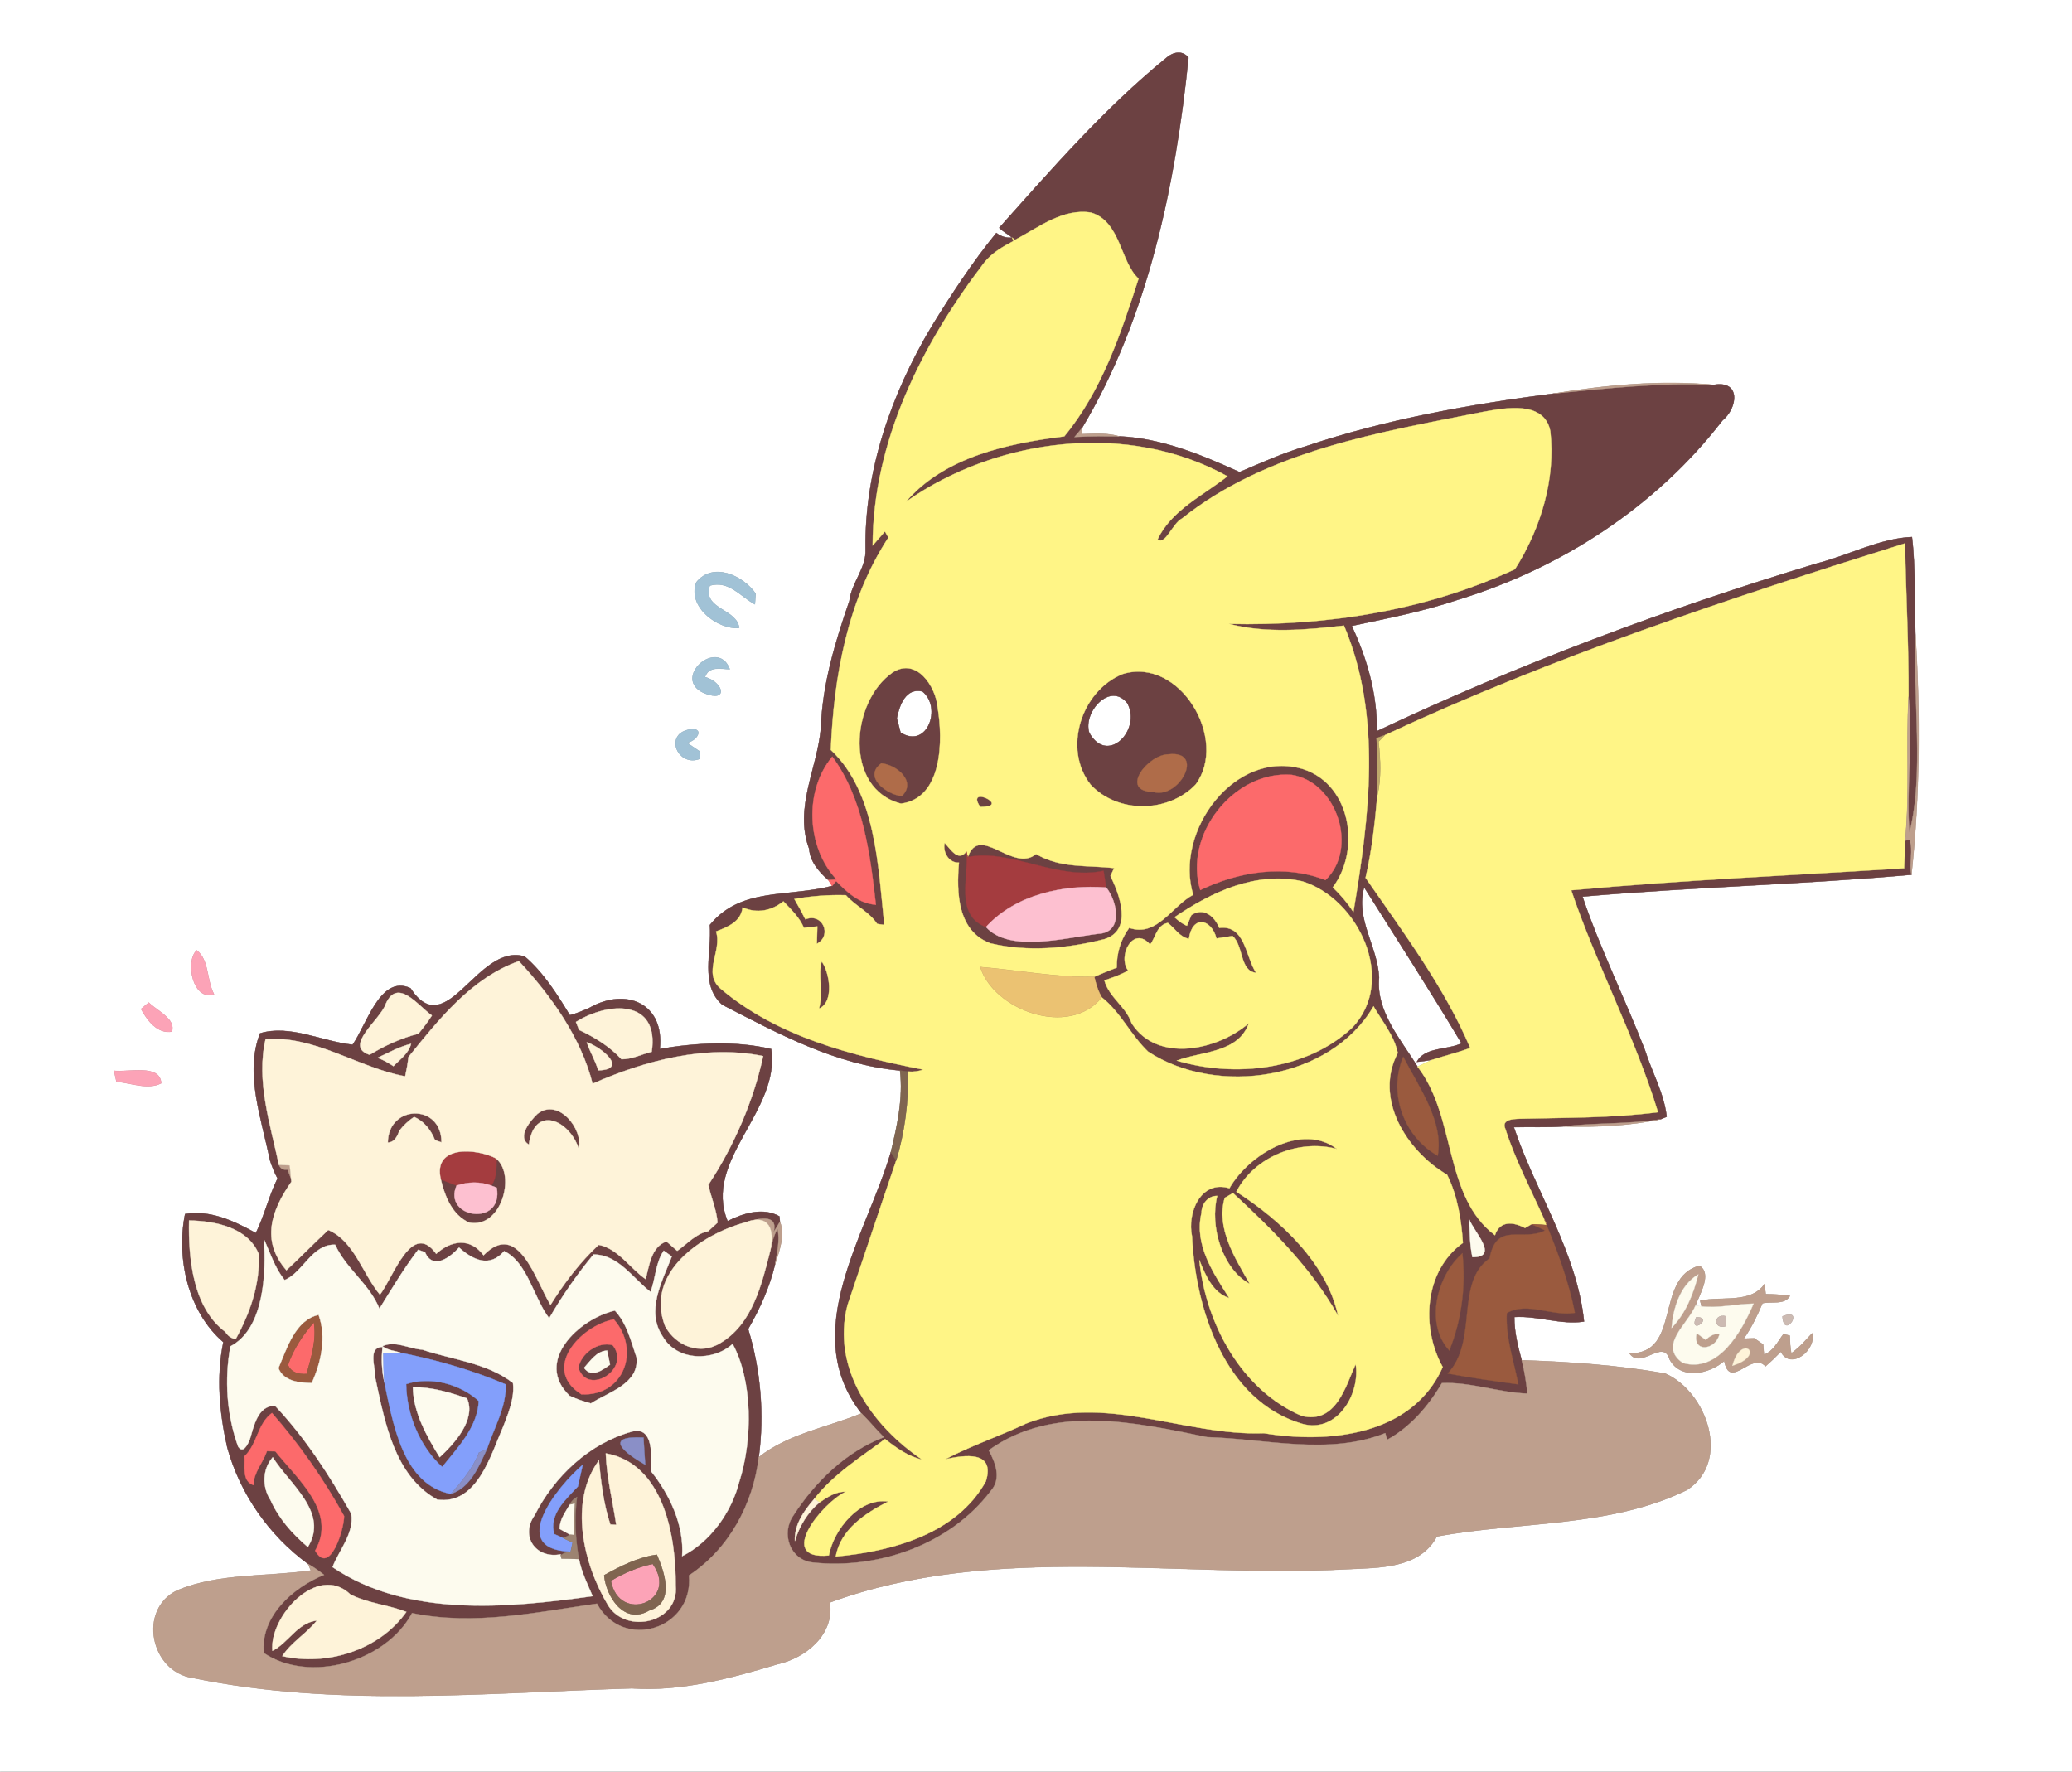 <?xml version="1.0" encoding="UTF-8" ?>
<!DOCTYPE svg PUBLIC "-//W3C//DTD SVG 1.1//EN" "http://www.w3.org/Graphics/SVG/1.1/DTD/svg11.dtd">
<svg width="600pt" height="513pt" viewBox="0 0 600 513" version="1.1" xmlns="http://www.w3.org/2000/svg">
<rect x="0" y="0" width="600" height="513" fill="#333333" stroke="none"/>
<g id="#ffffffff">
<path fill="#ffffff" stroke="#ffffff" stroke-width="0.094" opacity="1.00" d=" M 0.00 0.00 L 600.00 0.00 L 600.00 513.00 L 0.00 513.00 L 0.00 0.00 M 337.77 16.72 C 319.89 31.31 304.60 48.89 289.35 65.97 C 290.45 67.09 291.88 67.81 293.09 68.80 C 291.41 68.99 289.84 68.47 288.51 67.46 C 281.55 75.99 275.51 85.21 269.72 94.62 C 258.17 114.00 250.32 136.25 250.65 159.01 C 250.92 164.52 246.57 168.69 245.96 174.04 C 241.82 186.05 238.15 198.09 237.71 210.89 C 236.68 222.58 229.91 233.96 234.32 245.79 C 234.59 249.49 237.16 252.48 239.84 254.81 C 240.11 255.25 240.67 256.12 240.95 256.55 C 227.99 259.91 214.49 256.89 205.55 267.86 C 206.23 275.49 202.58 285.18 209.17 290.95 C 225.45 299.31 241.97 308.35 260.62 309.99 C 261.57 317.99 259.81 325.94 257.95 333.68 C 250.91 357.64 231.02 385.79 249.47 409.27 C 239.54 413.36 228.34 415.15 219.72 421.96 C 221.36 409.59 220.30 396.79 216.65 384.85 C 220.04 378.97 222.88 372.71 224.45 366.08 C 225.70 362.22 227.38 357.68 225.85 353.76 C 225.81 353.37 225.73 352.60 225.69 352.22 C 220.95 349.54 215.21 351.33 210.69 353.61 C 203.46 335.96 226.07 321.68 223.32 303.77 C 212.83 301.31 201.62 301.97 191.06 303.74 C 192.49 290.58 181.31 285.81 170.73 291.83 C 168.87 292.65 167.00 293.49 165.01 293.97 C 161.30 287.87 157.40 281.63 151.92 276.96 C 138.22 272.89 129.36 302.39 118.86 286.15 C 110.16 282.12 106.23 296.67 102.10 302.52 C 93.33 301.61 83.96 296.60 75.31 299.22 C 70.76 310.82 75.81 324.11 78.15 335.90 C 78.75 337.73 79.45 339.54 80.38 341.24 C 77.85 346.35 76.60 351.95 74.09 357.06 C 67.87 353.63 60.92 350.31 53.60 351.55 C 51.00 364.28 54.45 379.88 64.68 388.64 C 62.61 398.74 63.55 409.14 65.81 419.12 C 69.51 432.63 77.96 444.62 89.21 452.87 C 89.41 453.34 89.81 454.30 90.01 454.77 C 77.17 456.62 63.54 455.47 51.39 460.49 C 39.84 466.00 43.55 484.16 55.89 485.89 C 97.63 494.51 140.75 490.15 182.98 488.89 C 197.27 489.88 211.48 486.00 225.11 481.92 C 233.35 480.10 241.67 473.33 240.30 464.03 C 287.93 446.54 340.25 457.10 389.99 454.41 C 399.18 453.95 411.07 454.31 416.07 444.92 C 440.11 440.45 466.16 442.40 488.53 431.44 C 501.40 423.08 494.19 402.97 482.20 397.73 C 468.51 395.30 454.54 394.35 440.64 393.88 C 439.53 389.79 438.48 385.64 438.51 381.38 C 445.30 380.93 451.95 383.71 458.70 382.68 C 456.63 362.64 444.70 345.23 438.36 326.40 C 443.14 326.26 447.92 326.52 452.70 326.18 C 462.07 326.46 471.69 326.03 480.87 324.11 C 481.31 323.93 482.19 323.57 482.63 323.39 C 481.87 316.55 478.35 310.47 476.30 303.99 C 470.53 289.13 463.32 274.64 458.25 259.63 C 489.94 256.85 521.82 256.13 553.51 253.29 C 555.97 230.23 556.13 206.92 554.66 183.79 C 554.29 174.41 554.76 164.63 553.65 155.50 C 544.38 155.87 535.23 160.85 526.05 163.18 C 482.51 176.34 439.82 192.29 398.69 211.74 C 398.84 201.11 395.89 190.76 391.43 181.25 C 401.58 179.08 411.95 177.09 421.88 173.76 C 451.96 164.63 479.53 146.76 498.78 121.75 C 503.24 118.10 504.15 110.05 496.25 111.43 C 480.89 110.01 465.17 111.47 449.96 113.95 C 425.68 117.10 401.39 121.41 378.13 129.23 C 371.53 131.18 365.24 134.04 358.93 136.70 C 347.95 131.71 336.39 126.91 324.13 126.35 C 320.61 125.33 316.93 125.57 313.32 125.72 L 313.31 123.97 C 332.54 91.81 340.36 53.60 344.16 16.73 C 342.47 14.44 339.65 15.06 337.77 16.72 M 201.62 168.64 C 198.97 175.60 207.68 182.33 214.06 181.86 C 213.42 176.21 203.31 176.48 205.54 169.57 C 211.06 168.00 214.35 172.68 218.61 175.00 C 218.66 174.22 218.77 172.65 218.82 171.87 C 215.14 166.62 206.41 162.60 201.62 168.64 M 203.94 200.73 C 211.03 203.53 209.53 197.56 204.15 196.05 C 205.28 192.78 208.64 193.73 211.33 193.79 C 207.83 184.45 194.27 196.51 203.94 200.73 M 199.27 211.32 C 192.26 212.95 196.44 222.20 202.67 219.73 C 202.66 219.19 202.63 218.12 202.62 217.58 C 201.39 216.76 200.16 215.93 198.95 215.10 C 202.34 214.29 204.06 210.32 199.27 211.32 M 61.99 287.91 C 59.79 283.86 60.65 278.08 56.98 275.17 C 53.49 278.35 55.87 290.03 61.99 287.91 M 40.85 292.17 C 42.59 295.45 45.60 299.45 49.80 298.73 C 50.93 294.97 45.47 292.72 43.09 290.30 C 42.53 290.76 41.41 291.70 40.85 292.17 M 33.01 310.05 C 33.24 311.11 33.48 312.17 33.72 313.24 C 37.94 313.58 42.79 315.69 46.69 313.68 C 46.38 308.00 37.10 310.58 33.01 310.05 M 471.85 391.88 C 475.15 396.74 481.60 387.38 483.48 393.64 C 486.75 399.69 494.95 397.87 499.31 394.10 C 500.97 402.74 507.25 391.15 511.24 395.64 C 512.78 394.30 514.25 392.88 515.67 391.41 C 518.56 396.98 526.07 390.79 524.76 386.07 C 522.86 388.13 521.01 390.25 518.72 391.88 C 518.39 390.18 518.33 388.46 518.27 386.75 C 517.81 386.64 516.89 386.43 516.43 386.32 C 514.80 388.50 513.54 391.26 510.82 392.28 C 510.76 391.54 510.63 390.06 510.56 389.32 C 509.70 388.72 508.85 388.12 508.01 387.53 C 507.25 387.55 505.73 387.59 504.97 387.62 C 507.18 384.44 508.87 380.95 510.37 377.39 C 512.94 376.76 516.81 377.97 518.33 375.24 C 516.00 374.91 513.65 374.77 511.30 374.73 C 511.22 374.00 511.06 372.53 510.98 371.79 C 507.02 377.57 498.69 375.29 492.32 376.64 L 492.73 378.29 C 492.29 378.24 491.39 378.15 490.95 378.10 C 492.11 374.81 495.88 368.86 492.13 366.53 C 479.07 369.97 487.03 392.20 471.85 391.88 M 516.16 381.18 C 516.57 388.25 522.93 378.35 516.16 381.18 Z" />
<path fill="#ffffff" stroke="#ffffff" stroke-width="0.094" opacity="1.00" d=" M 259.70 207.97 C 260.46 204.26 262.24 199.06 267.09 200.21 C 272.87 204.75 268.57 217.05 260.78 212.13 C 260.44 210.74 260.07 209.34 259.70 207.97 Z" />
<path fill="#ffffff" stroke="#ffffff" stroke-width="0.094" opacity="1.00" d=" M 315.42 212.20 C 313.51 206.29 321.42 197.29 326.45 203.62 C 330.67 211.27 320.76 221.73 315.42 212.20 Z" />
<path fill="#ffffff" stroke="#ffffff" stroke-width="0.094" opacity="1.00" d=" M 395.02 256.93 C 404.50 271.95 414.14 286.93 423.23 302.12 C 419.12 304.11 412.57 303.12 410.26 307.50 C 411.75 307.35 413.24 307.15 414.73 306.89 C 413.29 307.50 411.89 308.20 410.48 308.88 C 405.61 300.92 398.40 292.95 399.34 283.05 C 398.92 274.01 392.41 266.14 395.02 256.93 Z" />
</g>
<g id="#6c4142ff">
<path fill="#6c4142" stroke="#6c4142" stroke-width="0.094" opacity="1.00" d=" M 337.77 16.72 C 339.65 15.06 342.47 14.44 344.16 16.73 C 340.36 53.60 332.54 91.81 313.31 123.97 C 312.61 124.84 311.86 125.68 311.16 126.54 C 315.48 126.29 319.81 126.33 324.13 126.35 C 336.39 126.91 347.95 131.71 358.93 136.70 C 365.24 134.04 371.53 131.18 378.13 129.23 C 401.39 121.41 425.68 117.10 449.96 113.95 C 465.35 112.46 480.75 110.73 496.25 111.43 C 504.15 110.05 503.24 118.10 498.78 121.75 C 479.53 146.76 451.96 164.63 421.88 173.76 C 411.95 177.09 401.58 179.08 391.43 181.25 C 395.89 190.76 398.84 201.11 398.69 211.74 C 439.82 192.29 482.51 176.34 526.05 163.18 C 535.23 160.85 544.38 155.87 553.65 155.50 C 554.76 164.63 554.29 174.41 554.66 183.79 C 553.89 202.54 557.20 223.90 552.95 240.99 C 551.86 229.39 554.09 214.58 552.66 201.73 C 552.73 186.92 551.90 172.14 551.63 157.34 C 500.54 173.34 449.63 190.18 401.06 212.87 C 400.44 213.09 399.21 213.53 398.60 213.75 C 399.02 219.30 398.86 224.87 398.83 230.44 C 398.12 238.41 397.25 246.38 395.43 254.19 C 406.37 270.02 418.18 285.72 425.75 303.45 C 422.14 304.80 418.39 305.71 414.73 306.89 C 413.24 307.15 411.75 307.35 410.26 307.50 C 412.57 303.12 419.12 304.11 423.23 302.12 C 414.14 286.93 404.50 271.95 395.02 256.93 C 392.41 266.14 398.92 274.01 399.34 283.05 C 398.40 292.95 405.61 300.92 410.48 308.88 C 421.77 323.36 417.94 346.38 432.90 357.69 C 434.33 353.37 438.25 353.81 441.60 355.60 C 442.07 355.33 442.99 354.79 443.46 354.53 C 444.80 355.05 446.12 355.68 447.44 356.32 C 440.78 359.69 433.34 353.57 431.35 364.38 C 421.25 371.43 428.17 388.21 419.22 397.73 C 425.99 398.99 432.83 399.95 439.67 400.87 C 438.35 394.06 435.93 387.23 436.33 380.24 C 442.17 376.77 449.53 381.29 456.04 380.16 C 454.23 370.87 450.83 361.85 447.20 353.13 C 443.31 344.46 438.84 335.99 435.92 326.93 C 434.64 324.13 438.24 324.02 440.02 323.96 C 453.39 323.61 466.81 323.79 480.12 322.06 C 473.39 300.04 462.35 279.53 454.99 257.79 C 487.06 254.83 519.25 253.45 551.38 251.42 C 551.52 248.75 551.57 246.08 551.68 243.42 C 551.99 243.34 552.60 243.19 552.91 243.12 C 554.17 246.28 552.68 249.93 553.51 253.29 C 521.82 256.13 489.94 256.85 458.25 259.63 C 463.32 274.64 470.53 289.13 476.30 303.99 C 478.35 310.47 481.87 316.55 482.63 323.39 C 482.19 323.57 481.31 323.93 480.87 324.11 C 471.53 325.57 462.06 325.07 452.70 326.18 C 447.92 326.52 443.14 326.26 438.36 326.40 C 444.70 345.23 456.63 362.64 458.70 382.68 C 451.95 383.71 445.30 380.93 438.51 381.38 C 438.48 385.64 439.53 389.79 440.64 393.88 C 441.48 397.04 441.96 400.29 442.30 403.54 C 433.97 403.26 425.92 400.13 417.53 400.51 C 413.67 407.12 408.45 413.20 401.67 416.92 C 401.53 416.44 401.27 415.47 401.14 414.99 C 384.77 421.52 366.60 416.64 349.56 416.15 C 328.74 411.87 305.10 406.52 286.31 419.94 C 288.26 423.57 290.09 428.17 286.90 431.73 C 275.19 447.23 254.33 454.51 235.38 452.45 C 228.74 451.76 226.08 444.05 229.73 438.86 C 236.02 429.11 244.98 420.35 255.96 416.17 C 253.70 413.96 251.72 411.48 249.47 409.27 C 231.02 385.79 250.91 357.64 257.95 333.68 C 258.34 334.27 259.12 335.46 259.51 336.05 C 254.75 349.99 250.13 364.03 245.41 377.94 C 240.70 396.31 252.63 412.98 267.04 422.68 C 262.96 421.70 259.51 419.27 256.29 416.70 C 249.21 421.98 241.38 426.85 235.79 434.04 C 232.81 437.47 229.98 441.46 230.18 446.24 C 231.48 441.91 233.85 437.97 237.33 435.05 C 239.62 433.51 242.01 431.87 244.91 431.96 C 238.11 435.12 224.54 451.86 240.01 450.41 C 241.46 442.81 248.96 433.56 257.22 434.80 C 250.63 438.12 243.36 442.86 242.02 450.72 C 258.26 449.26 277.10 444.19 285.49 428.92 C 288.27 419.91 279.19 421.37 273.76 422.54 C 281.24 418.61 289.44 415.85 297.14 412.21 C 319.80 403.30 342.91 415.87 365.99 415.01 C 384.94 418.13 408.97 415.66 417.78 395.87 C 411.40 384.40 412.40 367.99 423.62 359.91 C 423.17 353.19 422.04 346.14 419.03 340.16 C 407.33 333.31 397.77 318.18 404.76 304.90 C 403.67 299.81 400.29 295.80 397.74 291.40 C 385.29 312.79 352.40 317.57 332.49 304.54 C 327.45 299.77 324.58 293.17 319.06 288.81 C 317.98 286.97 317.37 284.91 316.89 282.84 C 319.03 281.90 321.19 281.03 323.38 280.19 C 323.33 276.04 324.52 272.02 326.99 268.68 C 335.05 271.48 339.37 262.34 345.52 259.10 C 339.91 240.82 357.58 216.59 377.55 222.77 C 391.31 227.41 394.07 246.13 385.94 256.96 C 388.20 259.09 390.21 261.48 391.91 264.09 C 396.48 236.80 400.30 207.44 389.19 181.16 C 378.17 182.40 366.74 183.47 355.88 180.66 C 384.16 181.30 412.95 176.84 438.69 164.82 C 446.11 153.21 450.50 138.73 448.94 124.91 C 447.25 115.96 436.02 118.09 429.51 119.26 C 399.34 125.22 366.91 130.51 342.23 150.17 C 339.60 151.49 337.34 158.11 335.22 156.15 C 339.30 147.66 348.37 143.50 355.44 137.92 C 326.40 121.80 288.51 126.91 262.35 145.28 C 273.49 132.29 291.87 128.39 308.19 126.36 C 319.03 113.22 324.55 96.69 329.70 80.69 C 324.39 75.85 324.55 64.21 315.99 61.57 C 307.82 60.22 300.75 65.87 293.91 69.47 L 293.09 68.80 C 291.88 67.81 290.45 67.09 289.35 65.97 C 304.60 48.89 319.89 31.31 337.77 16.72 M 347.57 257.74 C 358.72 252.37 372.02 250.19 383.81 254.85 C 393.46 245.69 387.15 226.44 374.04 224.37 C 357.21 223.08 342.66 241.83 347.57 257.74 M 340.12 265.60 C 341.19 266.60 342.33 267.53 343.71 268.07 C 344.15 267.04 344.58 266.00 345.00 264.96 C 348.57 262.65 351.70 265.31 353.07 268.70 C 360.66 267.74 360.65 277.10 363.74 281.69 C 358.94 281.22 360.16 273.88 356.92 271.03 C 355.36 271.25 353.82 271.49 352.28 271.75 C 350.66 265.82 345.22 265.06 344.28 271.86 C 341.58 271.33 340.23 268.81 338.18 267.25 C 334.84 267.89 334.57 271.81 333.03 273.49 C 328.15 267.89 323.55 276.79 326.68 281.05 C 324.51 282.29 322.14 283.08 319.80 283.90 C 321.18 288.87 326.07 291.47 327.70 296.32 C 335.11 307.96 352.70 304.07 361.63 296.29 C 358.54 305.04 347.78 304.39 340.79 307.13 C 357.53 312.11 378.43 309.90 391.57 297.59 C 404.60 283.92 393.45 260.23 377.07 255.19 C 363.74 252.25 350.88 258.27 340.12 265.60 M 416.32 334.66 C 418.14 324.82 410.85 314.77 406.34 306.02 C 401.90 316.52 406.48 329.16 416.32 334.66 M 425.45 353.05 C 425.63 356.71 425.57 360.43 426.38 364.04 C 434.32 364.09 426.72 356.65 425.45 353.05 M 419.68 391.06 C 423.28 382.14 424.49 372.45 423.47 362.92 C 416.08 369.44 412.52 383.26 419.68 391.06 Z" />
<path fill="#6c4142" stroke="#6c4142" stroke-width="0.094" opacity="1.00" d=" M 288.51 67.46 C 289.84 68.47 291.41 68.99 293.09 68.80 L 293.49 69.79 C 290.39 71.42 287.26 73.21 285.04 76.00 C 267.01 99.53 252.78 127.72 252.70 157.96 C 253.90 156.62 255.08 155.26 256.26 153.90 C 256.51 154.34 257.01 155.21 257.26 155.65 C 245.43 173.72 241.45 195.88 240.58 217.15 C 253.65 229.42 254.30 250.83 256.08 267.84 C 255.56 267.77 254.51 267.61 253.99 267.53 C 251.72 264.01 247.67 262.34 244.96 259.23 C 239.96 259.07 234.95 259.48 230.03 260.33 C 231.14 262.26 232.22 264.21 233.22 266.21 C 238.27 264.19 241.05 270.95 236.54 273.29 C 236.58 271.61 236.62 269.94 236.68 268.26 C 235.38 268.39 234.08 268.53 232.79 268.67 C 231.50 265.63 229.10 263.34 226.85 261.01 C 223.36 263.78 219.21 264.60 215.03 262.76 C 214.64 266.86 210.68 268.46 207.35 269.73 C 209.22 275.31 203.32 281.66 208.68 286.30 C 225.16 300.26 246.68 305.65 267.39 309.74 C 265.96 310.20 264.46 310.44 262.96 310.29 C 262.18 310.20 261.40 310.09 260.62 309.99 C 241.97 308.35 225.45 299.31 209.17 290.95 C 202.58 285.18 206.23 275.49 205.55 267.86 C 214.49 256.89 227.99 259.91 240.95 256.55 C 241.24 256.20 241.84 255.49 242.13 255.14 C 245.25 258.39 248.89 261.70 253.63 261.98 C 251.98 247.33 249.97 231.24 241.01 219.10 C 232.80 228.93 233.54 245.37 242.23 254.67 C 241.64 254.71 240.44 254.78 239.84 254.81 C 237.16 252.48 234.59 249.49 234.32 245.79 C 229.91 233.96 236.68 222.58 237.71 210.89 C 238.15 198.09 241.82 186.05 245.96 174.04 C 246.57 168.69 250.92 164.52 250.65 159.01 C 250.32 136.25 258.17 114.00 269.72 94.62 C 275.51 85.21 281.55 75.99 288.51 67.46 Z" />
<path fill="#6c4142" stroke="#6c4142" stroke-width="0.094" opacity="1.00" d=" M 258.49 194.72 C 265.36 190.26 270.98 198.71 271.51 204.85 C 273.12 214.25 273.00 231.13 260.92 232.71 C 244.27 228.45 246.30 203.11 258.49 194.72 M 259.70 207.97 C 260.07 209.34 260.44 210.74 260.78 212.13 C 268.57 217.05 272.87 204.75 267.09 200.21 C 262.24 199.06 260.46 204.26 259.70 207.97 M 255.21 221.04 C 249.77 224.94 256.86 230.17 261.17 230.52 C 265.52 226.26 259.58 221.42 255.21 221.04 Z" />
<path fill="#6c4142" stroke="#6c4142" stroke-width="0.094" opacity="1.00" d=" M 325.11 195.17 C 341.71 190.10 355.87 214.20 346.21 227.20 C 338.28 235.47 323.63 235.63 315.80 227.19 C 307.65 216.77 313.15 199.99 325.11 195.17 M 315.42 212.20 C 320.76 221.73 330.67 211.27 326.45 203.62 C 321.42 197.29 313.51 206.29 315.42 212.20 M 338.36 218.43 C 332.50 218.41 323.91 229.16 334.00 229.34 C 341.53 231.44 349.09 217.19 338.36 218.43 Z" />
<path fill="#6c4142" stroke="#6c4142" stroke-width="0.094" opacity="1.00" d=" M 283.85 233.65 C 279.34 227.04 293.27 233.69 283.85 233.65 Z" />
<path fill="#6c4142" stroke="#6c4142" stroke-width="0.094" opacity="1.00" d=" M 273.54 244.09 C 275.20 245.75 277.48 249.79 279.84 246.56 C 280.68 253.83 276.33 264.96 285.51 268.44 C 292.22 275.86 307.91 271.67 317.96 270.40 C 325.38 270.10 323.60 261.07 320.35 257.00 C 320.09 255.38 319.83 253.76 319.57 252.15 C 306.12 255.08 292.67 245.65 280.26 248.17 C 283.68 238.41 293.27 252.84 300.03 247.31 C 307.19 251.51 314.75 250.47 322.63 251.38 C 322.27 252.13 321.91 252.88 321.56 253.64 C 324.26 259.15 328.06 269.37 319.85 271.94 C 309.18 274.66 297.64 275.74 286.86 273.17 C 277.23 269.71 276.92 258.34 277.69 249.79 C 274.76 249.94 272.92 246.73 273.54 244.09 Z" />
<path fill="#6c4142" stroke="#6c4142" stroke-width="0.094" opacity="1.00" d=" M 118.86 286.15 C 129.36 302.39 138.22 272.89 151.92 276.96 C 157.40 281.63 161.30 287.87 165.01 293.97 C 167.00 293.49 168.87 292.65 170.73 291.83 C 181.31 285.81 192.49 290.58 191.06 303.74 C 201.62 301.97 212.83 301.31 223.32 303.77 C 226.07 321.68 203.46 335.96 210.69 353.61 C 215.21 351.33 220.95 349.54 225.69 352.22 C 225.73 352.60 225.81 353.37 225.85 353.76 C 225.29 354.77 224.67 355.76 224.04 356.74 C 225.49 351.09 218.90 353.04 215.94 353.94 C 203.04 357.47 186.69 368.53 192.59 384.01 C 195.72 389.81 202.82 392.57 208.67 388.86 C 217.93 383.34 220.60 371.84 223.07 362.10 C 223.60 359.99 223.96 357.78 225.16 355.92 C 225.92 359.32 224.96 362.73 224.45 366.08 C 222.88 372.71 220.04 378.97 216.65 384.85 C 220.30 396.79 221.36 409.59 219.72 421.96 C 218.10 435.55 211.07 448.55 199.52 456.19 C 200.93 471.84 180.34 478.20 172.87 464.37 C 155.16 466.90 137.19 470.81 119.32 467.11 C 111.77 481.24 89.69 487.62 76.38 478.66 C 75.37 468.07 84.83 459.70 93.84 456.03 C 92.37 454.88 90.85 453.78 89.21 452.87 C 77.96 444.62 69.51 432.63 65.81 419.12 C 63.55 409.14 62.61 398.74 64.68 388.64 C 54.45 379.88 51.00 364.28 53.60 351.55 C 60.92 350.31 67.87 353.63 74.09 357.06 C 76.60 351.95 77.85 346.35 80.38 341.24 C 79.45 339.54 78.75 337.73 78.15 335.90 C 75.81 324.11 70.76 310.82 75.31 299.22 C 83.96 296.60 93.33 301.61 102.10 302.52 C 106.23 296.67 110.16 282.12 118.86 286.15 M 118.28 306.07 C 118.07 307.95 117.74 309.82 117.33 311.67 C 103.92 309.27 91.10 299.74 76.90 300.94 C 74.12 313.00 78.26 325.49 80.77 337.32 C 81.18 338.41 82.01 338.86 83.26 338.68 C 83.52 339.34 84.03 340.66 84.29 341.32 L 84.39 342.19 C 78.59 350.46 75.48 359.32 82.95 367.83 C 87.03 364.02 90.96 360.00 95.05 356.17 C 102.61 359.40 104.97 368.85 110.02 374.91 C 113.93 369.84 119.28 353.25 126.31 363.08 C 130.67 359.12 136.13 358.31 140.03 363.49 C 150.13 353.11 155.09 370.85 159.41 377.87 C 163.37 371.56 167.91 365.53 173.37 360.47 C 178.94 361.53 182.42 367.25 186.97 370.41 C 188.00 366.48 188.56 361.04 192.99 359.49 C 194.03 360.38 195.07 361.28 196.10 362.21 C 199.02 360.20 201.44 357.25 205.08 356.53 C 205.98 355.69 206.88 354.85 207.79 354.03 C 207.48 350.25 205.91 346.77 205.12 343.10 C 212.57 331.86 218.19 318.77 220.99 305.82 C 204.46 302.42 186.79 307.10 171.60 313.81 C 168.25 300.51 159.60 288.34 150.26 278.31 C 136.52 283.20 127.14 295.12 118.28 306.07 M 111.69 290.73 C 110.25 295.22 99.28 302.92 107.03 305.44 C 111.44 302.75 116.15 300.59 121.16 299.33 C 122.56 297.65 123.90 295.91 125.07 294.06 C 121.07 291.26 115.12 282.94 111.69 290.73 M 166.77 295.93 C 167.00 296.50 167.47 297.66 167.70 298.24 C 172.19 300.35 176.59 303.04 179.95 306.72 C 183.01 306.76 185.79 305.26 188.72 304.57 C 190.99 289.38 176.35 289.96 166.77 295.93 M 169.91 301.82 C 170.84 304.60 172.41 307.11 173.22 309.94 C 182.16 309.75 174.05 303.11 169.91 301.82 M 109.33 306.30 C 110.96 306.91 112.47 307.77 113.94 308.73 C 115.84 306.75 118.31 305.08 119.03 302.27 C 115.59 303.07 112.52 304.86 109.33 306.30 M 54.75 353.42 C 54.53 364.49 55.88 378.71 65.26 385.68 C 65.97 386.84 66.97 387.54 68.25 387.77 C 72.40 380.23 75.39 371.75 74.89 363.04 C 71.71 355.41 62.19 353.54 54.75 353.42 M 66.73 389.85 C 64.95 399.48 65.65 409.69 68.96 418.90 C 70.42 421.07 71.72 418.25 72.29 417.00 C 73.46 413.20 74.58 406.87 79.68 407.11 C 88.45 416.39 95.42 427.30 101.73 438.34 C 102.61 443.98 98.17 448.89 96.29 453.79 C 117.93 468.44 146.92 465.63 171.61 462.20 C 170.13 458.68 168.37 455.24 167.67 451.46 C 166.56 445.52 166.36 439.48 167.08 433.48 C 166.16 433.97 165.46 434.70 165.00 435.65 C 163.74 437.87 162.03 440.03 162.06 442.73 C 162.82 443.15 164.33 444.00 165.09 444.42 C 164.59 444.66 163.60 445.15 163.10 445.39 C 162.45 445.10 161.16 444.51 160.51 444.21 C 158.84 438.55 163.87 434.16 167.34 430.44 C 167.81 428.34 168.29 426.25 168.75 424.15 C 161.40 430.42 146.71 448.72 165.25 449.30 C 164.16 449.39 163.21 449.73 162.38 450.32 L 162.33 450.09 C 155.15 451.46 150.54 444.84 154.80 438.80 C 160.51 427.51 170.65 417.94 182.98 414.55 C 189.52 412.85 188.55 422.09 188.59 426.11 C 194.01 432.92 198.15 441.77 197.53 450.61 C 205.61 446.59 211.84 437.96 214.09 429.01 C 218.06 416.58 217.88 399.66 212.16 389.17 C 206.47 394.31 196.09 394.14 191.98 387.12 C 186.87 379.68 191.73 371.12 194.54 363.84 C 193.76 363.27 192.98 362.71 192.21 362.16 C 189.78 365.76 189.87 370.16 188.38 374.10 C 183.23 370.11 179.04 363.30 171.87 363.26 C 167.07 369.03 162.80 375.25 159.03 381.73 C 154.44 375.68 152.79 365.57 145.99 362.29 C 141.78 367.17 137.00 364.89 132.94 361.26 C 130.31 364.13 125.36 367.89 123.07 362.60 C 122.57 362.42 121.57 362.07 121.08 361.89 C 116.95 367.32 113.45 373.18 109.87 378.96 C 106.98 371.77 100.33 367.55 97.05 360.44 C 90.34 360.19 87.73 368.53 82.43 370.66 C 79.58 367.22 78.29 362.86 76.44 358.88 C 77.09 368.59 76.53 384.77 66.73 389.85 M 70.80 421.68 C 71.03 424.43 69.95 428.98 73.41 430.03 C 73.45 426.29 76.18 423.58 77.30 420.20 C 77.91 420.22 79.13 420.24 79.73 420.26 C 86.12 428.33 97.69 437.85 91.26 449.01 C 95.44 456.46 99.67 442.85 99.64 438.99 C 93.79 428.36 86.75 418.30 78.75 409.16 C 74.51 412.29 74.53 418.17 70.80 421.68 M 186.85 424.14 C 186.67 421.51 186.48 418.89 186.34 416.27 C 174.68 415.69 180.60 420.63 186.85 424.14 M 175.42 420.85 C 175.67 427.83 177.43 434.65 178.45 441.55 C 178.02 441.52 177.16 441.46 176.73 441.43 C 174.76 435.44 174.01 429.12 173.43 422.87 C 164.68 434.85 168.85 452.81 176.10 464.88 C 181.43 473.43 196.75 469.85 195.66 459.11 C 195.76 444.85 192.16 423.81 175.42 420.85 M 78.35 434.41 C 80.74 439.77 84.70 444.20 89.14 447.97 C 95.34 437.97 83.86 429.82 78.98 421.98 C 75.95 425.43 75.87 430.62 78.35 434.41 M 78.89 478.02 C 83.46 475.80 86.13 469.89 91.74 469.27 C 88.77 473.05 84.36 475.49 81.75 479.56 C 94.75 482.52 109.82 477.85 117.67 466.76 C 112.38 464.68 106.52 464.29 101.45 461.69 C 91.97 452.57 77.90 468.14 78.89 478.02 Z" />
<path fill="#6c4142" stroke="#6c4142" stroke-width="0.094" opacity="1.00" d=" M 237.16 292.07 C 238.46 287.76 236.80 281.91 237.96 278.43 C 240.21 281.55 241.69 290.13 237.16 292.07 Z" />
<path fill="#6c4142" stroke="#6c4142" stroke-width="0.094" opacity="1.00" d=" M 155.65 322.54 C 161.64 317.82 168.93 326.85 167.63 332.75 C 164.97 324.32 154.76 319.76 153.15 331.43 C 149.60 329.35 153.51 324.53 155.65 322.54 Z" />
<path fill="#6c4142" stroke="#6c4142" stroke-width="0.094" opacity="1.00" d=" M 112.30 330.86 C 112.41 319.77 127.92 319.47 127.84 330.80 C 127.37 330.63 126.42 330.29 125.95 330.12 C 124.81 327.25 122.82 324.68 119.92 323.42 C 118.30 324.50 116.88 325.85 115.67 327.38 C 115.08 328.98 114.28 330.79 112.30 330.86 Z" />
<path fill="#6c4142" stroke="#6c4142" stroke-width="0.094" opacity="1.00" d=" M 356.01 344.08 C 361.63 334.27 376.99 324.95 387.14 332.71 C 376.19 329.79 363.26 334.91 358.02 345.10 C 370.88 353.34 384.21 365.82 387.48 381.01 C 379.87 367.36 368.44 356.02 357.05 345.48 C 356.45 345.82 355.25 346.51 354.65 346.86 C 352.07 355.74 357.68 364.31 361.89 371.78 C 353.95 367.48 350.21 355.03 352.49 346.30 C 349.79 346.23 347.92 348.68 347.93 351.21 C 345.74 360.43 351.30 368.58 355.96 375.90 C 351.19 374.36 349.02 369.18 347.30 364.88 C 349.10 383.18 359.49 402.58 376.97 410.01 C 386.84 412.42 389.68 401.44 392.57 394.99 C 393.99 403.77 387.09 415.17 377.03 412.28 C 354.63 405.65 346.14 379.03 345.18 358.01 C 343.70 351.21 347.70 341.58 356.01 344.08 Z" />
<path fill="#6c4142" stroke="#6c4142" stroke-width="0.094" opacity="1.00" d=" M 143.81 335.62 C 149.41 340.44 145.14 355.82 135.89 354.04 C 130.98 351.90 128.82 346.42 127.66 341.55 C 129.18 342.13 130.69 342.71 132.21 343.31 C 128.11 352.79 145.81 355.41 143.85 343.93 C 143.46 343.77 142.68 343.47 142.29 343.32 C 143.92 341.07 143.74 338.25 143.81 335.62 Z" />
<path fill="#6c4142" stroke="#6c4142" stroke-width="0.094" opacity="1.00" d=" M 164.98 404.20 C 154.47 394.25 167.75 381.81 178.06 379.51 C 181.54 383.25 182.70 388.32 184.31 393.01 C 185.26 400.65 176.23 403.10 171.09 406.39 C 169.01 405.79 166.93 405.13 164.98 404.20 M 168.36 403.76 C 180.66 404.34 185.56 390.90 177.75 382.06 C 168.14 383.83 156.61 396.38 168.36 403.76 Z" />
<path fill="#6c4142" stroke="#6c4142" stroke-width="0.094" opacity="1.00" d=" M 110.73 389.82 C 114.47 388.06 118.43 390.59 122.26 390.81 C 131.05 393.74 141.06 394.65 148.55 400.47 C 148.91 403.42 148.16 406.28 147.25 409.05 C 146.76 410.33 146.31 411.63 145.80 412.91 C 142.11 421.29 138.21 435.84 126.62 434.25 C 114.16 427.38 111.42 411.71 108.66 398.96 C 108.79 396.11 106.33 390.08 110.77 390.03 C 110.41 393.43 110.52 396.87 111.29 400.22 C 113.79 412.02 116.58 429.96 130.58 432.59 C 136.29 430.72 138.69 424.58 141.02 419.59 C 143.07 413.45 146.59 407.53 146.48 400.89 C 136.75 396.74 126.51 393.82 116.15 391.74 C 114.33 391.11 112.30 391.06 110.73 389.82 Z" />
<path fill="#6c4142" stroke="#6c4142" stroke-width="0.094" opacity="1.00" d=" M 167.48 396.07 C 168.24 392.00 173.06 388.34 177.39 389.51 C 182.93 396.27 170.23 404.49 167.48 396.07 M 169.12 396.09 C 171.29 399.13 174.46 396.74 176.65 395.16 C 176.38 393.80 176.11 392.44 175.81 391.08 C 172.73 391.25 171.00 394.04 169.12 396.09 Z" />
<path fill="#6c4142" stroke="#6c4142" stroke-width="0.094" opacity="1.00" d=" M 117.61 400.80 C 124.59 398.46 133.28 400.75 138.63 405.71 C 138.27 413.30 132.55 419.14 128.05 424.78 C 121.50 418.84 117.77 409.55 117.61 400.80 M 119.55 401.71 C 119.71 409.05 123.53 415.84 127.31 421.97 C 131.58 418.03 137.92 411.07 135.24 404.93 C 130.17 403.17 124.98 401.62 119.55 401.71 Z" />
</g>
<g id="#fff586ff">
<path fill="#fff586" stroke="#fff586" stroke-width="0.094" opacity="1.00" d=" M 293.91 69.47 C 300.75 65.87 307.82 60.22 315.99 61.57 C 324.55 64.21 324.39 75.85 329.70 80.69 C 324.55 96.69 319.03 113.22 308.19 126.36 C 291.87 128.39 273.49 132.29 262.35 145.28 C 288.51 126.91 326.40 121.80 355.44 137.92 C 348.37 143.50 339.30 147.66 335.22 156.15 C 337.34 158.11 339.60 151.49 342.23 150.17 C 366.91 130.51 399.34 125.22 429.51 119.26 C 436.02 118.09 447.25 115.96 448.94 124.91 C 450.50 138.73 446.11 153.21 438.69 164.82 C 412.95 176.84 384.16 181.30 355.88 180.66 C 366.74 183.47 378.17 182.40 389.19 181.16 C 400.30 207.44 396.48 236.80 391.91 264.09 C 390.21 261.48 388.20 259.09 385.94 256.96 C 394.07 246.13 391.31 227.41 377.55 222.77 C 357.58 216.59 339.91 240.82 345.52 259.10 C 339.37 262.34 335.05 271.48 326.99 268.68 C 324.52 272.02 323.33 276.04 323.38 280.19 C 321.19 281.03 319.03 281.90 316.89 282.84 C 305.77 283.09 294.86 280.91 283.86 280.01 C 287.70 292.44 309.50 300.62 319.06 288.81 C 324.58 293.17 327.45 299.77 332.49 304.54 C 352.40 317.57 385.29 312.79 397.74 291.40 C 400.29 295.80 403.67 299.81 404.76 304.90 C 397.77 318.18 407.33 333.31 419.03 340.16 C 422.04 346.14 423.17 353.19 423.62 359.91 C 412.40 367.99 411.40 384.40 417.78 395.87 C 408.97 415.66 384.94 418.13 365.99 415.01 C 342.91 415.87 319.80 403.30 297.14 412.21 C 289.44 415.85 281.24 418.61 273.76 422.54 C 279.19 421.37 288.27 419.91 285.49 428.92 C 277.10 444.19 258.26 449.26 242.02 450.72 C 243.36 442.86 250.63 438.12 257.22 434.80 C 248.96 433.56 241.46 442.81 240.01 450.41 C 224.54 451.86 238.11 435.12 244.91 431.96 C 242.01 431.87 239.62 433.51 237.33 435.05 C 236.94 434.80 236.18 434.29 235.79 434.04 C 241.38 426.85 249.21 421.98 256.29 416.70 C 259.51 419.27 262.96 421.70 267.04 422.68 C 252.63 412.98 240.70 396.31 245.41 377.94 C 250.13 364.03 254.75 349.99 259.51 336.05 C 262.01 327.71 263.10 318.99 262.96 310.29 C 264.46 310.44 265.96 310.20 267.39 309.74 C 246.68 305.65 225.16 300.26 208.68 286.30 C 203.32 281.66 209.22 275.31 207.35 269.73 C 210.68 268.46 214.64 266.86 215.03 262.76 C 219.21 264.60 223.36 263.78 226.85 261.01 C 229.10 263.34 231.50 265.63 232.79 268.67 C 234.08 268.53 235.38 268.39 236.68 268.26 C 236.62 269.94 236.58 271.61 236.54 273.29 C 241.05 270.95 238.27 264.19 233.22 266.21 C 232.22 264.21 231.14 262.26 230.03 260.33 C 234.95 259.48 239.96 259.07 244.96 259.23 C 247.67 262.34 251.72 264.01 253.99 267.53 C 254.51 267.61 255.56 267.77 256.08 267.84 C 254.30 250.83 253.65 229.42 240.58 217.15 C 241.45 195.88 245.43 173.72 257.26 155.65 C 257.01 155.21 256.51 154.34 256.26 153.90 C 255.08 155.26 253.90 156.62 252.70 157.96 C 252.78 127.72 267.01 99.53 285.04 76.00 C 287.26 73.21 290.39 71.42 293.49 69.79 L 293.09 68.80 L 293.91 69.47 M 258.49 194.72 C 246.30 203.11 244.27 228.45 260.92 232.71 C 273.00 231.13 273.12 214.25 271.51 204.85 C 270.98 198.71 265.36 190.26 258.49 194.72 M 325.11 195.17 C 313.15 199.99 307.65 216.77 315.80 227.19 C 323.63 235.63 338.28 235.47 346.21 227.20 C 355.87 214.20 341.71 190.10 325.11 195.17 M 283.85 233.65 C 293.27 233.69 279.34 227.04 283.85 233.65 M 273.54 244.09 C 272.92 246.73 274.76 249.94 277.69 249.79 C 276.92 258.34 277.23 269.71 286.86 273.17 C 297.64 275.74 309.18 274.66 319.85 271.94 C 328.06 269.37 324.26 259.15 321.56 253.64 C 321.91 252.88 322.27 252.13 322.63 251.38 C 314.75 250.47 307.19 251.51 300.03 247.31 C 293.27 252.84 283.68 238.41 280.26 248.17 L 279.84 246.56 C 277.48 249.79 275.20 245.75 273.54 244.09 M 237.16 292.07 C 241.69 290.13 240.21 281.55 237.96 278.43 C 236.80 281.91 238.46 287.76 237.16 292.07 M 356.01 344.08 C 347.70 341.58 343.70 351.21 345.18 358.01 C 346.14 379.03 354.63 405.65 377.03 412.28 C 387.09 415.17 393.99 403.77 392.57 394.99 C 389.68 401.44 386.84 412.42 376.97 410.01 C 359.49 402.58 349.10 383.18 347.30 364.88 C 349.02 369.18 351.19 374.36 355.96 375.90 C 351.30 368.58 345.74 360.43 347.93 351.21 C 347.92 348.68 349.79 346.23 352.49 346.30 C 350.21 355.03 353.95 367.48 361.89 371.78 C 357.68 364.31 352.07 355.74 354.65 346.86 C 355.25 346.51 356.45 345.82 357.05 345.48 C 368.44 356.02 379.87 367.36 387.48 381.01 C 384.21 365.82 370.88 353.34 358.02 345.10 C 363.26 334.91 376.19 329.79 387.14 332.71 C 376.99 324.95 361.63 334.27 356.01 344.08 Z" />
<path fill="#fff586" stroke="#fff586" stroke-width="0.094" opacity="1.00" d=" M 401.06 212.87 C 449.63 190.18 500.54 173.34 551.63 157.34 C 551.90 172.14 552.73 186.92 552.66 201.73 C 551.91 215.62 553.05 229.56 551.68 243.42 C 551.57 246.08 551.52 248.75 551.38 251.42 C 519.25 253.45 487.06 254.83 454.99 257.79 C 462.35 279.53 473.39 300.04 480.12 322.06 C 466.81 323.79 453.39 323.61 440.02 323.96 C 438.24 324.02 434.64 324.13 435.92 326.93 C 438.84 335.99 443.31 344.46 447.20 353.13 L 447.95 354.77 C 446.44 354.65 444.96 354.50 443.46 354.53 C 442.99 354.79 442.07 355.33 441.60 355.60 C 438.25 353.81 434.33 353.37 432.90 357.69 C 417.94 346.38 421.77 323.36 410.48 308.88 C 411.89 308.20 413.29 307.50 414.73 306.89 C 418.39 305.71 422.14 304.80 425.75 303.45 C 418.18 285.72 406.37 270.02 395.43 254.19 C 397.25 246.38 398.12 238.41 398.83 230.44 C 400.04 225.29 399.74 219.96 399.20 214.75 C 399.66 214.28 400.59 213.34 401.06 212.87 Z" />
<path fill="#fff586" stroke="#fff586" stroke-width="0.094" opacity="1.00" d=" M 340.12 265.60 C 350.88 258.27 363.74 252.25 377.07 255.19 C 393.45 260.23 404.60 283.92 391.57 297.59 C 378.43 309.90 357.53 312.11 340.79 307.13 C 347.78 304.39 358.54 305.04 361.63 296.29 C 352.70 304.07 335.11 307.96 327.70 296.32 C 326.07 291.47 321.18 288.87 319.80 283.90 C 322.14 283.08 324.51 282.29 326.68 281.05 C 323.55 276.79 328.15 267.89 333.03 273.49 C 334.57 271.81 334.84 267.89 338.18 267.25 C 340.23 268.81 341.58 271.33 344.28 271.86 C 345.22 265.06 350.66 265.82 352.28 271.75 C 353.82 271.49 355.36 271.25 356.92 271.03 C 360.16 273.88 358.94 281.22 363.74 281.69 C 360.65 277.10 360.66 267.74 353.07 268.70 C 351.70 265.31 348.57 262.65 345.00 264.96 C 344.58 266.00 344.15 267.04 343.71 268.07 C 342.33 267.53 341.19 266.60 340.12 265.60 Z" />
</g>
<g id="#be9f8dff">
<path fill="#be9f8d" stroke="#be9f8d" stroke-width="0.094" opacity="1.00" d=" M 449.96 113.95 C 465.17 111.47 480.89 110.01 496.25 111.43 C 480.75 110.73 465.35 112.46 449.96 113.95 Z" />
<path fill="#be9f8d" stroke="#be9f8d" stroke-width="0.094" opacity="1.00" d=" M 311.16 126.54 C 311.86 125.68 312.61 124.84 313.31 123.97 L 313.32 125.72 C 316.93 125.57 320.61 125.33 324.13 126.35 C 319.81 126.33 315.48 126.29 311.16 126.54 Z" />
<path fill="#be9f8d" stroke="#be9f8d" stroke-width="0.094" opacity="1.00" d=" M 552.95 240.99 C 557.20 223.90 553.89 202.54 554.66 183.79 C 556.13 206.92 555.97 230.23 553.51 253.29 C 552.68 249.93 554.17 246.28 552.91 243.12 C 552.60 243.19 551.99 243.34 551.68 243.42 C 553.05 229.56 551.91 215.62 552.66 201.73 C 554.09 214.58 551.86 229.39 552.95 240.99 Z" />
<path fill="#be9f8d" stroke="#be9f8d" stroke-width="0.094" opacity="1.00" d=" M 452.70 326.18 C 462.06 325.07 471.53 325.57 480.87 324.11 C 471.69 326.03 462.07 326.46 452.70 326.18 Z" />
<path fill="#be9f8d" stroke="#be9f8d" stroke-width="0.094" opacity="1.00" d=" M 80.77 337.32 C 81.55 337.35 83.12 337.41 83.91 337.44 C 84.03 338.73 84.15 340.02 84.29 341.32 C 84.03 340.66 83.52 339.34 83.26 338.68 C 82.01 338.86 81.18 338.41 80.77 337.32 Z" />
<path fill="#be9f8d" stroke="#be9f8d" stroke-width="0.094" opacity="1.00" d=" M 215.94 353.94 C 218.90 353.04 225.49 351.09 224.04 356.74 C 224.67 355.76 225.29 354.77 225.85 353.76 C 227.38 357.68 225.70 362.22 224.45 366.08 C 224.96 362.73 225.92 359.32 225.16 355.92 C 223.96 357.78 223.60 359.99 223.07 362.10 C 224.33 356.13 222.87 351.38 215.94 353.94 Z" />
<path fill="#be9f8d" stroke="#be9f8d" stroke-width="0.094" opacity="1.00" d=" M 471.85 391.88 C 487.03 392.20 479.07 369.97 492.13 366.53 C 495.88 368.86 492.11 374.81 490.95 378.10 C 488.82 383.39 479.96 389.65 487.32 394.67 C 497.60 397.66 504.41 385.50 507.79 377.50 C 502.76 377.56 497.77 378.88 492.73 378.29 L 492.32 376.64 C 498.69 375.29 507.02 377.57 510.98 371.79 C 511.06 372.53 511.22 374.00 511.30 374.73 C 513.65 374.77 516.00 374.91 518.33 375.24 C 516.81 377.97 512.94 376.76 510.37 377.39 C 508.87 380.95 507.18 384.44 504.97 387.62 C 505.73 387.59 507.25 387.55 508.01 387.53 C 508.85 388.12 509.70 388.72 510.56 389.32 C 510.63 390.06 510.76 391.54 510.82 392.28 C 513.54 391.26 514.80 388.50 516.43 386.32 C 516.89 386.43 517.81 386.64 518.27 386.75 C 518.33 388.46 518.39 390.18 518.72 391.88 C 521.01 390.25 522.86 388.13 524.76 386.07 C 526.07 390.79 518.56 396.98 515.67 391.41 C 514.25 392.88 512.78 394.30 511.24 395.64 C 507.25 391.15 500.97 402.74 499.31 394.10 C 494.95 397.87 486.75 399.69 483.48 393.64 C 481.60 387.38 475.15 396.74 471.85 391.88 M 484.06 384.52 C 488.14 380.34 490.43 374.63 491.79 369.03 C 486.58 372.00 484.47 378.82 484.06 384.52 M 501.68 395.47 C 511.75 392.33 504.04 385.98 501.68 395.47 Z" />
<path fill="#be9f8d" stroke="#be9f8d" stroke-width="0.094" opacity="1.00" d=" M 491.32 386.05 C 492.17 386.68 493.03 387.32 493.89 387.96 C 495.04 387.00 496.31 386.06 497.91 386.29 C 497.03 390.90 489.97 391.97 491.32 386.05 Z" />
<path fill="#be9f8d" stroke="#be9f8d" stroke-width="0.094" opacity="1.00" d=" M 440.64 393.88 C 454.54 394.35 468.51 395.30 482.20 397.73 C 494.19 402.97 501.40 423.08 488.53 431.44 C 466.16 442.40 440.11 440.45 416.07 444.92 C 411.07 454.31 399.18 453.95 389.99 454.41 C 340.25 457.10 287.93 446.54 240.30 464.03 C 241.67 473.33 233.35 480.10 225.11 481.92 C 211.48 486.00 197.27 489.88 182.98 488.89 C 140.75 490.15 97.63 494.51 55.89 485.89 C 43.55 484.16 39.84 466.00 51.39 460.49 C 63.54 455.47 77.17 456.62 90.01 454.77 C 89.81 454.30 89.41 453.34 89.21 452.87 C 90.85 453.78 92.37 454.88 93.84 456.03 C 84.83 459.70 75.37 468.07 76.38 478.66 C 89.69 487.62 111.77 481.24 119.32 467.11 C 137.19 470.81 155.16 466.90 172.87 464.37 C 180.34 478.20 200.93 471.84 199.52 456.19 C 211.07 448.55 218.10 435.55 219.72 421.96 C 228.34 415.15 239.54 413.36 249.47 409.27 C 251.72 411.48 253.70 413.96 255.96 416.17 C 244.98 420.35 236.02 429.11 229.73 438.86 C 226.08 444.05 228.74 451.76 235.38 452.45 C 254.33 454.51 275.19 447.23 286.90 431.73 C 290.09 428.17 288.26 423.57 286.31 419.94 C 305.10 406.52 328.74 411.87 349.56 416.15 C 366.60 416.64 384.77 421.52 401.14 414.99 C 401.27 415.47 401.53 416.44 401.67 416.92 C 408.45 413.20 413.67 407.12 417.53 400.51 C 425.92 400.13 433.97 403.26 442.30 403.54 C 441.96 400.29 441.48 397.04 440.64 393.88 Z" />
</g>
<g id="#a1c2d6ff">
<path fill="#a1c2d6" stroke="#a1c2d6" stroke-width="0.094" opacity="1.00" d=" M 201.62 168.64 C 206.41 162.60 215.14 166.62 218.82 171.87 C 218.77 172.65 218.66 174.22 218.61 175.00 C 214.35 172.68 211.06 168.00 205.54 169.57 C 203.31 176.48 213.42 176.21 214.06 181.86 C 207.68 182.33 198.97 175.60 201.62 168.64 Z" />
<path fill="#a1c2d6" stroke="#a1c2d6" stroke-width="0.094" opacity="1.00" d=" M 203.94 200.73 C 194.27 196.51 207.83 184.45 211.33 193.79 C 208.64 193.73 205.28 192.78 204.15 196.05 C 209.53 197.56 211.03 203.53 203.94 200.73 Z" />
<path fill="#a1c2d6" stroke="#a1c2d6" stroke-width="0.094" opacity="1.00" d=" M 199.27 211.32 C 204.06 210.32 202.34 214.29 198.95 215.10 C 200.16 215.93 201.39 216.76 202.62 217.58 C 202.63 218.12 202.66 219.19 202.67 219.73 C 196.44 222.20 192.26 212.95 199.27 211.32 Z" />
</g>
<g id="#bfa96bff">
<path fill="#bfa96b" stroke="#bfa96b" stroke-width="0.094" opacity="1.00" d=" M 398.60 213.75 C 399.21 213.53 400.44 213.09 401.06 212.87 C 400.59 213.34 399.66 214.28 399.20 214.75 C 399.74 219.96 400.04 225.29 398.83 230.44 C 398.86 224.87 399.02 219.30 398.60 213.75 Z" />
</g>
<g id="#af6c49ff">
<path fill="#af6c49" stroke="#af6c49" stroke-width="0.094" opacity="1.00" d=" M 338.36 218.43 C 349.09 217.19 341.53 231.44 334.00 229.34 C 323.91 229.16 332.50 218.41 338.36 218.43 Z" />
<path fill="#af6c49" stroke="#af6c49" stroke-width="0.094" opacity="1.00" d=" M 255.21 221.04 C 259.58 221.42 265.52 226.26 261.17 230.52 C 256.86 230.17 249.77 224.94 255.21 221.04 Z" />
</g>
<g id="#fc6a6bff">
<path fill="#fc6a6b" stroke="#fc6a6b" stroke-width="0.094" opacity="1.00" d=" M 242.23 254.67 C 233.54 245.37 232.80 228.93 241.01 219.10 C 249.97 231.24 251.98 247.33 253.63 261.98 C 248.89 261.70 245.25 258.39 242.13 255.14 C 241.84 255.49 241.24 256.20 240.95 256.55 C 240.67 256.12 240.11 255.25 239.84 254.81 C 240.44 254.78 241.64 254.71 242.23 254.67 Z" />
<path fill="#fc6a6b" stroke="#fc6a6b" stroke-width="0.094" opacity="1.00" d=" M 347.57 257.74 C 342.66 241.83 357.21 223.08 374.04 224.37 C 387.15 226.44 393.46 245.69 383.81 254.85 C 372.02 250.19 358.72 252.37 347.57 257.74 Z" />
<path fill="#fc6a6b" stroke="#fc6a6b" stroke-width="0.094" opacity="1.00" d=" M 168.36 403.76 C 156.61 396.38 168.14 383.83 177.75 382.06 C 185.56 390.90 180.66 404.34 168.36 403.76 M 167.48 396.07 C 170.23 404.49 182.93 396.27 177.39 389.51 C 173.06 388.34 168.24 392.00 167.48 396.07 Z" />
<path fill="#fc6a6b" stroke="#fc6a6b" stroke-width="0.094" opacity="1.00" d=" M 83.39 395.25 C 84.95 390.63 87.71 386.55 90.89 382.91 C 91.74 388.00 90.11 393.01 88.80 397.87 C 86.54 397.99 84.36 397.54 83.39 395.25 Z" />
<path fill="#fc6a6b" stroke="#fc6a6b" stroke-width="0.094" opacity="1.00" d=" M 70.80 421.68 C 74.53 418.17 74.51 412.29 78.75 409.16 C 86.75 418.30 93.79 428.36 99.64 438.99 C 99.67 442.85 95.44 456.46 91.26 449.01 C 97.69 437.85 86.12 428.33 79.73 420.26 C 79.13 420.24 77.91 420.22 77.30 420.20 C 76.18 423.58 73.45 426.29 73.41 430.03 C 69.95 428.98 71.03 424.43 70.80 421.68 Z" />
</g>
<g id="#a43c3fff">
<path fill="#a43c3f" stroke="#a43c3f" stroke-width="0.094" opacity="1.00" d=" M 280.26 248.17 C 292.67 245.65 306.12 255.08 319.57 252.15 C 319.83 253.76 320.09 255.38 320.35 257.00 C 308.03 256.07 294.10 258.99 285.51 268.44 C 276.33 264.96 280.68 253.83 279.84 246.56 L 280.26 248.17 Z" />
<path fill="#a43c3f" stroke="#a43c3f" stroke-width="0.094" opacity="1.00" d=" M 127.66 341.55 C 125.22 331.49 137.99 332.43 143.81 335.52 L 143.81 335.62 C 143.74 338.25 143.92 341.07 142.29 343.32 C 139.04 342.09 135.47 342.20 132.21 343.31 C 130.69 342.71 129.18 342.13 127.66 341.55 Z" />
</g>
<g id="#fdc0d0ff">
<path fill="#fdc0d0" stroke="#fdc0d0" stroke-width="0.094" opacity="1.00" d=" M 285.51 268.44 C 294.10 258.99 308.03 256.07 320.35 257.00 C 323.60 261.07 325.38 270.10 317.96 270.40 C 307.91 271.67 292.22 275.86 285.51 268.44 Z" />
<path fill="#fdc0d0" stroke="#fdc0d0" stroke-width="0.094" opacity="1.00" d=" M 132.21 343.31 C 135.47 342.20 139.04 342.09 142.29 343.32 C 142.68 343.47 143.46 343.77 143.85 343.93 C 145.81 355.41 128.11 352.79 132.21 343.31 Z" />
</g>
<g id="#fca3b7ff">
<path fill="#fca3b7" stroke="#fca3b7" stroke-width="0.094" opacity="1.00" d=" M 61.99 287.91 C 55.87 290.03 53.49 278.35 56.98 275.17 C 60.65 278.08 59.79 283.86 61.99 287.91 Z" />
<path fill="#fca3b7" stroke="#fca3b7" stroke-width="0.094" opacity="1.00" d=" M 40.85 292.17 C 41.41 291.70 42.53 290.76 43.09 290.30 C 45.47 292.72 50.93 294.97 49.80 298.73 C 45.60 299.45 42.59 295.45 40.85 292.17 Z" />
<path fill="#fca3b7" stroke="#fca3b7" stroke-width="0.094" opacity="1.00" d=" M 33.01 310.05 C 37.10 310.58 46.38 308.00 46.69 313.68 C 42.79 315.69 37.94 313.58 33.72 313.24 C 33.48 312.17 33.24 311.11 33.01 310.05 Z" />
<path fill="#fca3b7" stroke="#fca3b7" stroke-width="0.094" opacity="1.00" d=" M 176.89 457.76 C 180.63 455.50 184.73 453.77 189.01 452.85 C 196.74 463.76 179.26 470.38 176.89 457.76 Z" />
</g>
<g id="#fef3d9ff">
<path fill="#fef3d9" stroke="#fef3d9" stroke-width="0.094" opacity="1.00" d=" M 118.28 306.07 C 127.14 295.12 136.52 283.20 150.26 278.31 C 159.60 288.34 168.25 300.51 171.60 313.81 C 186.79 307.10 204.46 302.42 220.99 305.82 C 218.19 318.77 212.57 331.86 205.12 343.10 C 205.91 346.77 207.48 350.25 207.79 354.03 C 206.88 354.85 205.98 355.69 205.08 356.53 C 201.44 357.25 199.02 360.20 196.10 362.21 C 195.07 361.28 194.03 360.38 192.99 359.49 C 188.56 361.04 188.00 366.48 186.97 370.41 C 182.42 367.25 178.94 361.53 173.37 360.47 C 167.91 365.53 163.37 371.56 159.41 377.87 C 155.09 370.85 150.13 353.11 140.03 363.49 C 136.13 358.31 130.67 359.12 126.31 363.08 C 119.28 353.25 113.93 369.84 110.02 374.91 C 104.97 368.85 102.61 359.40 95.05 356.17 C 90.96 360.00 87.03 364.02 82.95 367.83 C 75.48 359.32 78.59 350.46 84.39 342.19 L 84.29 341.32 C 84.15 340.02 84.03 338.73 83.91 337.44 C 83.12 337.41 81.55 337.35 80.77 337.32 C 78.26 325.49 74.12 313.00 76.90 300.94 C 91.10 299.74 103.92 309.27 117.33 311.67 C 117.74 309.82 118.07 307.95 118.28 306.07 M 155.65 322.54 C 153.51 324.53 149.60 329.35 153.15 331.43 C 154.76 319.76 164.97 324.32 167.63 332.75 C 168.93 326.85 161.64 317.82 155.65 322.54 M 112.30 330.86 C 114.28 330.79 115.08 328.98 115.67 327.38 C 116.88 325.85 118.30 324.50 119.92 323.42 C 122.82 324.68 124.81 327.25 125.95 330.12 C 126.42 330.29 127.37 330.63 127.84 330.80 C 127.92 319.47 112.41 319.77 112.30 330.86 M 127.66 341.55 C 128.82 346.42 130.98 351.90 135.89 354.04 C 145.14 355.82 149.41 340.44 143.81 335.62 L 143.81 335.52 C 137.99 332.43 125.22 331.49 127.66 341.55 Z" />
<path fill="#fef3d9" stroke="#fef3d9" stroke-width="0.094" opacity="1.00" d=" M 111.69 290.73 C 115.12 282.94 121.07 291.26 125.07 294.06 C 123.90 295.91 122.56 297.65 121.16 299.33 C 116.15 300.59 111.44 302.75 107.03 305.44 C 99.28 302.92 110.25 295.22 111.69 290.73 Z" />
<path fill="#fef3d9" stroke="#fef3d9" stroke-width="0.094" opacity="1.00" d=" M 166.77 295.93 C 176.35 289.96 190.99 289.38 188.72 304.57 C 185.79 305.26 183.01 306.76 179.95 306.72 C 176.59 303.04 172.19 300.35 167.70 298.24 C 167.47 297.66 167.00 296.50 166.77 295.93 Z" />
<path fill="#fef3d9" stroke="#fef3d9" stroke-width="0.094" opacity="1.00" d=" M 169.91 301.82 C 174.05 303.11 182.16 309.75 173.22 309.94 C 172.41 307.11 170.84 304.60 169.91 301.82 Z" />
<path fill="#fef3d9" stroke="#fef3d9" stroke-width="0.094" opacity="1.00" d=" M 109.33 306.30 C 112.52 304.86 115.59 303.07 119.03 302.27 C 118.31 305.08 115.84 306.75 113.94 308.73 C 112.47 307.77 110.96 306.91 109.33 306.30 Z" />
<path fill="#fef3d9" stroke="#fef3d9" stroke-width="0.094" opacity="1.00" d=" M 54.75 353.42 C 62.19 353.54 71.71 355.41 74.89 363.04 C 75.39 371.75 72.40 380.23 68.25 387.77 C 66.97 387.54 65.97 386.84 65.26 385.68 C 55.88 378.71 54.53 364.49 54.75 353.42 Z" />
<path fill="#fef3d9" stroke="#fef3d9" stroke-width="0.094" opacity="1.00" d=" M 192.59 384.01 C 186.69 368.53 203.04 357.47 215.94 353.94 C 222.87 351.38 224.33 356.13 223.07 362.10 C 220.60 371.84 217.93 383.34 208.67 388.86 C 202.82 392.57 195.72 389.81 192.59 384.01 Z" />
<path fill="#fef3d9" stroke="#fef3d9" stroke-width="0.094" opacity="1.00" d=" M 501.68 395.47 C 504.04 385.98 511.75 392.33 501.68 395.47 Z" />
<path fill="#fef3d9" stroke="#fef3d9" stroke-width="0.094" opacity="1.00" d=" M 175.42 420.85 C 192.16 423.81 195.76 444.85 195.66 459.11 C 196.75 469.85 181.43 473.43 176.10 464.88 C 168.85 452.81 164.68 434.85 173.43 422.87 C 174.01 429.12 174.76 435.44 176.73 441.43 C 177.16 441.46 178.02 441.52 178.45 441.55 C 177.43 434.65 175.67 427.83 175.42 420.85 M 174.95 456.13 C 175.51 462.40 180.82 470.60 187.97 466.35 C 195.47 464.13 192.43 455.34 190.21 450.20 C 184.73 450.94 179.73 453.51 174.95 456.13 Z" />
<path fill="#fef3d9" stroke="#fef3d9" stroke-width="0.094" opacity="1.00" d=" M 230.18 446.24 C 229.98 441.46 232.81 437.47 235.79 434.04 C 236.18 434.29 236.94 434.80 237.33 435.05 C 233.85 437.97 231.48 441.91 230.18 446.24 Z" />
<path fill="#fef3d9" stroke="#fef3d9" stroke-width="0.094" opacity="1.00" d=" M 78.89 478.02 C 77.90 468.14 91.97 452.57 101.45 461.69 C 106.52 464.29 112.38 464.68 117.67 466.76 C 109.82 477.85 94.75 482.52 81.75 479.56 C 84.36 475.49 88.77 473.05 91.74 469.27 C 86.13 469.89 83.46 475.80 78.89 478.02 Z" />
</g>
<g id="#ebc272ff">
<path fill="#ebc272" stroke="#ebc272" stroke-width="0.094" opacity="1.00" d=" M 283.86 280.01 C 294.86 280.91 305.77 283.09 316.89 282.84 C 317.37 284.91 317.98 286.97 319.06 288.81 C 309.50 300.62 287.70 292.44 283.86 280.01 Z" />
</g>
<g id="#9a5a3eff">
<path fill="#9a5a3e" stroke="#9a5a3e" stroke-width="0.094" opacity="1.00" d=" M 416.32 334.66 C 406.48 329.16 401.90 316.52 406.34 306.02 C 410.85 314.77 418.14 324.82 416.32 334.66 Z" />
<path fill="#9a5a3e" stroke="#9a5a3e" stroke-width="0.094" opacity="1.00" d=" M 447.20 353.13 C 450.83 361.85 454.23 370.87 456.04 380.16 C 449.53 381.29 442.17 376.77 436.33 380.24 C 435.93 387.23 438.35 394.06 439.67 400.87 C 432.83 399.95 425.99 398.99 419.22 397.73 C 428.17 388.21 421.25 371.43 431.35 364.38 C 433.34 353.57 440.78 359.69 447.44 356.32 C 446.12 355.68 444.80 355.05 443.46 354.53 C 444.96 354.50 446.44 354.65 447.95 354.77 L 447.20 353.13 Z" />
<path fill="#9a5a3e" stroke="#9a5a3e" stroke-width="0.094" opacity="1.00" d=" M 419.68 391.06 C 412.52 383.26 416.08 369.44 423.47 362.92 C 424.49 372.45 423.28 382.14 419.68 391.06 Z" />
<path fill="#9a5a3e" stroke="#9a5a3e" stroke-width="0.094" opacity="1.00" d=" M 80.63 396.16 C 83.09 390.46 85.48 382.23 92.26 380.75 C 94.58 387.12 93.02 394.49 90.27 400.49 C 86.69 400.42 82.15 400.02 80.63 396.16 M 83.39 395.25 C 84.36 397.54 86.54 397.99 88.80 397.87 C 90.11 393.01 91.74 388.00 90.89 382.91 C 87.71 386.55 84.95 390.63 83.39 395.25 Z" />
</g>
<g id="#806550ff">
<path fill="#806550" stroke="#806550" stroke-width="0.094" opacity="1.00" d=" M 260.62 309.99 C 261.40 310.09 262.18 310.20 262.96 310.29 C 263.10 318.99 262.01 327.71 259.51 336.05 C 259.12 335.46 258.34 334.27 257.95 333.68 C 259.81 325.94 261.57 317.99 260.62 309.99 Z" />
<path fill="#806550" stroke="#806550" stroke-width="0.094" opacity="1.00" d=" M 174.95 456.13 C 179.73 453.51 184.73 450.94 190.21 450.20 C 192.43 455.34 195.47 464.13 187.97 466.35 C 180.82 470.60 175.51 462.40 174.95 456.13 M 176.89 457.76 C 179.26 470.38 196.74 463.76 189.01 452.85 C 184.73 453.77 180.63 455.50 176.89 457.76 Z" />
</g>
<g id="#fdfbeeff">
<path fill="#fdfbee" stroke="#fdfbee" stroke-width="0.094" opacity="1.00" d=" M 425.45 353.05 C 426.72 356.65 434.32 364.09 426.38 364.04 C 425.57 360.43 425.63 356.71 425.45 353.05 Z" />
<path fill="#fdfbee" stroke="#fdfbee" stroke-width="0.094" opacity="1.00" d=" M 66.73 389.85 C 76.53 384.77 77.09 368.59 76.44 358.88 C 78.29 362.86 79.58 367.22 82.43 370.66 C 87.73 368.53 90.34 360.19 97.05 360.44 C 100.33 367.55 106.98 371.77 109.87 378.96 C 113.45 373.18 116.95 367.32 121.08 361.89 C 121.57 362.07 122.57 362.42 123.07 362.60 C 125.36 367.89 130.31 364.13 132.94 361.26 C 137.00 364.89 141.78 367.17 145.99 362.29 C 152.79 365.57 154.44 375.68 159.03 381.73 C 162.80 375.25 167.07 369.03 171.87 363.26 C 179.04 363.30 183.23 370.11 188.38 374.10 C 189.87 370.16 189.78 365.76 192.21 362.16 C 192.98 362.71 193.76 363.27 194.54 363.84 C 191.73 371.12 186.87 379.68 191.98 387.12 C 196.09 394.14 206.47 394.31 212.16 389.17 C 217.88 399.66 218.06 416.58 214.09 429.01 C 211.84 437.96 205.61 446.59 197.53 450.61 C 198.15 441.77 194.01 432.92 188.59 426.11 C 188.55 422.09 189.52 412.85 182.98 414.55 C 170.65 417.94 160.51 427.51 154.80 438.80 C 150.54 444.84 155.15 451.46 162.33 450.09 L 162.38 450.32 C 162.44 450.57 162.55 451.05 162.61 451.29 C 164.29 451.27 165.99 451.36 167.67 451.46 C 168.37 455.24 170.13 458.68 171.61 462.20 C 146.92 465.63 117.93 468.44 96.29 453.79 C 98.17 448.89 102.61 443.98 101.73 438.34 C 95.42 427.30 88.45 416.39 79.68 407.11 C 74.58 406.87 73.46 413.20 72.29 417.00 C 71.72 418.25 70.42 421.07 68.96 418.90 C 65.65 409.69 64.95 399.48 66.73 389.85 M 164.98 404.20 C 166.93 405.13 169.01 405.79 171.09 406.39 C 176.23 403.10 185.26 400.65 184.31 393.01 C 182.70 388.32 181.54 383.25 178.06 379.51 C 167.75 381.81 154.47 394.25 164.98 404.20 M 80.63 396.16 C 82.15 400.02 86.69 400.42 90.27 400.49 C 93.02 394.49 94.58 387.12 92.26 380.75 C 85.48 382.23 83.09 390.46 80.63 396.16 M 110.73 389.82 C 112.30 391.06 114.33 391.11 116.15 391.74 C 114.44 391.85 112.73 391.89 111.02 391.88 C 111.10 394.65 111.02 397.44 111.29 400.22 C 110.52 396.87 110.41 393.43 110.77 390.03 C 106.33 390.08 108.79 396.11 108.66 398.96 C 111.42 411.71 114.16 427.38 126.62 434.25 C 138.21 435.84 142.11 421.29 145.80 412.91 C 146.31 411.63 146.76 410.33 147.25 409.05 C 148.16 406.28 148.91 403.42 148.55 400.47 C 141.06 394.65 131.05 393.74 122.26 390.81 C 118.43 390.59 114.47 388.06 110.73 389.82 Z" />
<path fill="#fdfbee" stroke="#fdfbee" stroke-width="0.094" opacity="1.00" d=" M 484.06 384.52 C 484.47 378.82 486.58 372.00 491.79 369.03 C 490.43 374.63 488.14 380.34 484.06 384.52 Z" />
<path fill="#fdfbee" stroke="#fdfbee" stroke-width="0.094" opacity="1.00" d=" M 490.95 378.10 C 491.39 378.15 492.29 378.24 492.73 378.29 C 497.77 378.88 502.76 377.56 507.79 377.50 C 504.41 385.50 497.60 397.66 487.32 394.67 C 479.96 389.65 488.82 383.39 490.95 378.10 M 491.16 381.43 C 488.88 386.90 496.62 381.36 491.16 381.43 M 499.88 383.98 C 499.85 383.27 499.80 381.85 499.77 381.14 C 496.01 380.28 496.07 385.23 499.88 383.98 M 491.32 386.05 C 489.97 391.97 497.03 390.90 497.91 386.29 C 496.31 386.06 495.04 387.00 493.89 387.96 C 493.03 387.32 492.17 386.68 491.32 386.05 Z" />
<path fill="#fdfbee" stroke="#fdfbee" stroke-width="0.094" opacity="1.00" d=" M 169.12 396.09 C 171.00 394.04 172.73 391.25 175.81 391.08 C 176.11 392.44 176.38 393.80 176.65 395.16 C 174.46 396.74 171.29 399.13 169.12 396.09 Z" />
<path fill="#fdfbee" stroke="#fdfbee" stroke-width="0.094" opacity="1.00" d=" M 119.55 401.71 C 124.98 401.62 130.17 403.17 135.24 404.93 C 137.92 411.07 131.58 418.03 127.31 421.97 C 123.53 415.84 119.71 409.05 119.55 401.71 Z" />
<path fill="#fdfbee" stroke="#fdfbee" stroke-width="0.094" opacity="1.00" d=" M 78.35 434.41 C 75.87 430.62 75.95 425.43 78.98 421.98 C 83.86 429.82 95.34 437.97 89.14 447.97 C 84.70 444.20 80.74 439.77 78.35 434.41 Z" />
<path fill="#fdfbee" stroke="#fdfbee" stroke-width="0.094" opacity="1.00" d=" M 165.00 435.65 L 166.51 435.23 C 166.34 438.31 166.22 441.40 166.25 444.49 C 165.96 444.47 165.38 444.44 165.09 444.42 C 164.33 444.00 162.82 443.15 162.06 442.73 C 162.03 440.03 163.74 437.87 165.00 435.65 Z" />
</g>
<g id="#ccbab2ff">
<path fill="#ccbab2" stroke="#ccbab2" stroke-width="0.094" opacity="1.00" d=" M 491.16 381.43 C 496.62 381.36 488.88 386.90 491.16 381.43 Z" />
<path fill="#ccbab2" stroke="#ccbab2" stroke-width="0.094" opacity="1.00" d=" M 499.88 383.98 C 496.07 385.23 496.01 380.28 499.77 381.14 C 499.80 381.85 499.85 383.27 499.88 383.98 Z" />
<path fill="#ccbab2" stroke="#ccbab2" stroke-width="0.094" opacity="1.00" d=" M 516.16 381.18 C 522.93 378.35 516.57 388.25 516.16 381.18 Z" />
</g>
<g id="#839ffbff">
<path fill="#839ffb" stroke="#839ffb" stroke-width="0.094" opacity="1.00" d=" M 111.02 391.88 C 112.73 391.89 114.44 391.85 116.15 391.74 C 126.51 393.82 136.75 396.74 146.48 400.89 C 146.59 407.53 143.07 413.45 141.02 419.59 C 140.44 419.85 139.27 420.38 138.69 420.65 C 136.92 425.22 133.76 428.95 130.58 432.59 C 116.58 429.96 113.79 412.02 111.29 400.22 C 111.02 397.44 111.10 394.65 111.02 391.88 M 117.61 400.80 C 117.77 409.55 121.50 418.84 128.05 424.78 C 132.55 419.14 138.27 413.30 138.63 405.71 C 133.28 400.75 124.59 398.46 117.61 400.80 Z" />
<path fill="#839ffb" stroke="#839ffb" stroke-width="0.094" opacity="1.00" d=" M 165.25 449.30 C 146.71 448.72 161.40 430.42 168.75 424.15 C 168.29 426.25 167.81 428.34 167.34 430.44 C 163.87 434.16 158.84 438.55 160.51 444.21 C 161.16 444.51 162.45 445.10 163.10 445.39 C 164.01 445.81 164.92 446.24 165.83 446.68 C 165.64 447.55 165.45 448.42 165.25 449.30 Z" />
</g>
<g id="#8a8fc7ff">
<path fill="#8a8fc7" stroke="#8a8fc7" stroke-width="0.094" opacity="1.00" d=" M 186.85 424.14 C 180.60 420.63 174.68 415.69 186.34 416.27 C 186.48 418.89 186.67 421.51 186.85 424.14 Z" />
<path fill="#8a8fc7" stroke="#8a8fc7" stroke-width="0.094" opacity="1.00" d=" M 138.69 420.65 C 139.27 420.38 140.44 419.85 141.02 419.59 C 138.69 424.58 136.29 430.72 130.58 432.59 C 133.76 428.95 136.92 425.22 138.69 420.65 Z" />
</g>
<g id="#9c8371ff">
<path fill="#9c8371" stroke="#9c8371" stroke-width="0.094" opacity="1.00" d=" M 165.00 435.65 C 165.46 434.70 166.16 433.97 167.08 433.48 C 166.36 439.48 166.56 445.52 167.67 451.46 C 165.99 451.36 164.29 451.27 162.61 451.29 C 162.55 451.05 162.44 450.57 162.38 450.32 C 163.21 449.73 164.16 449.39 165.25 449.30 C 165.45 448.42 165.64 447.55 165.83 446.68 C 164.92 446.24 164.01 445.81 163.10 445.39 C 163.60 445.15 164.59 444.66 165.09 444.42 C 165.38 444.44 165.96 444.47 166.25 444.49 C 166.22 441.40 166.34 438.31 166.51 435.23 L 165.00 435.65 Z" />
</g>
</svg>
